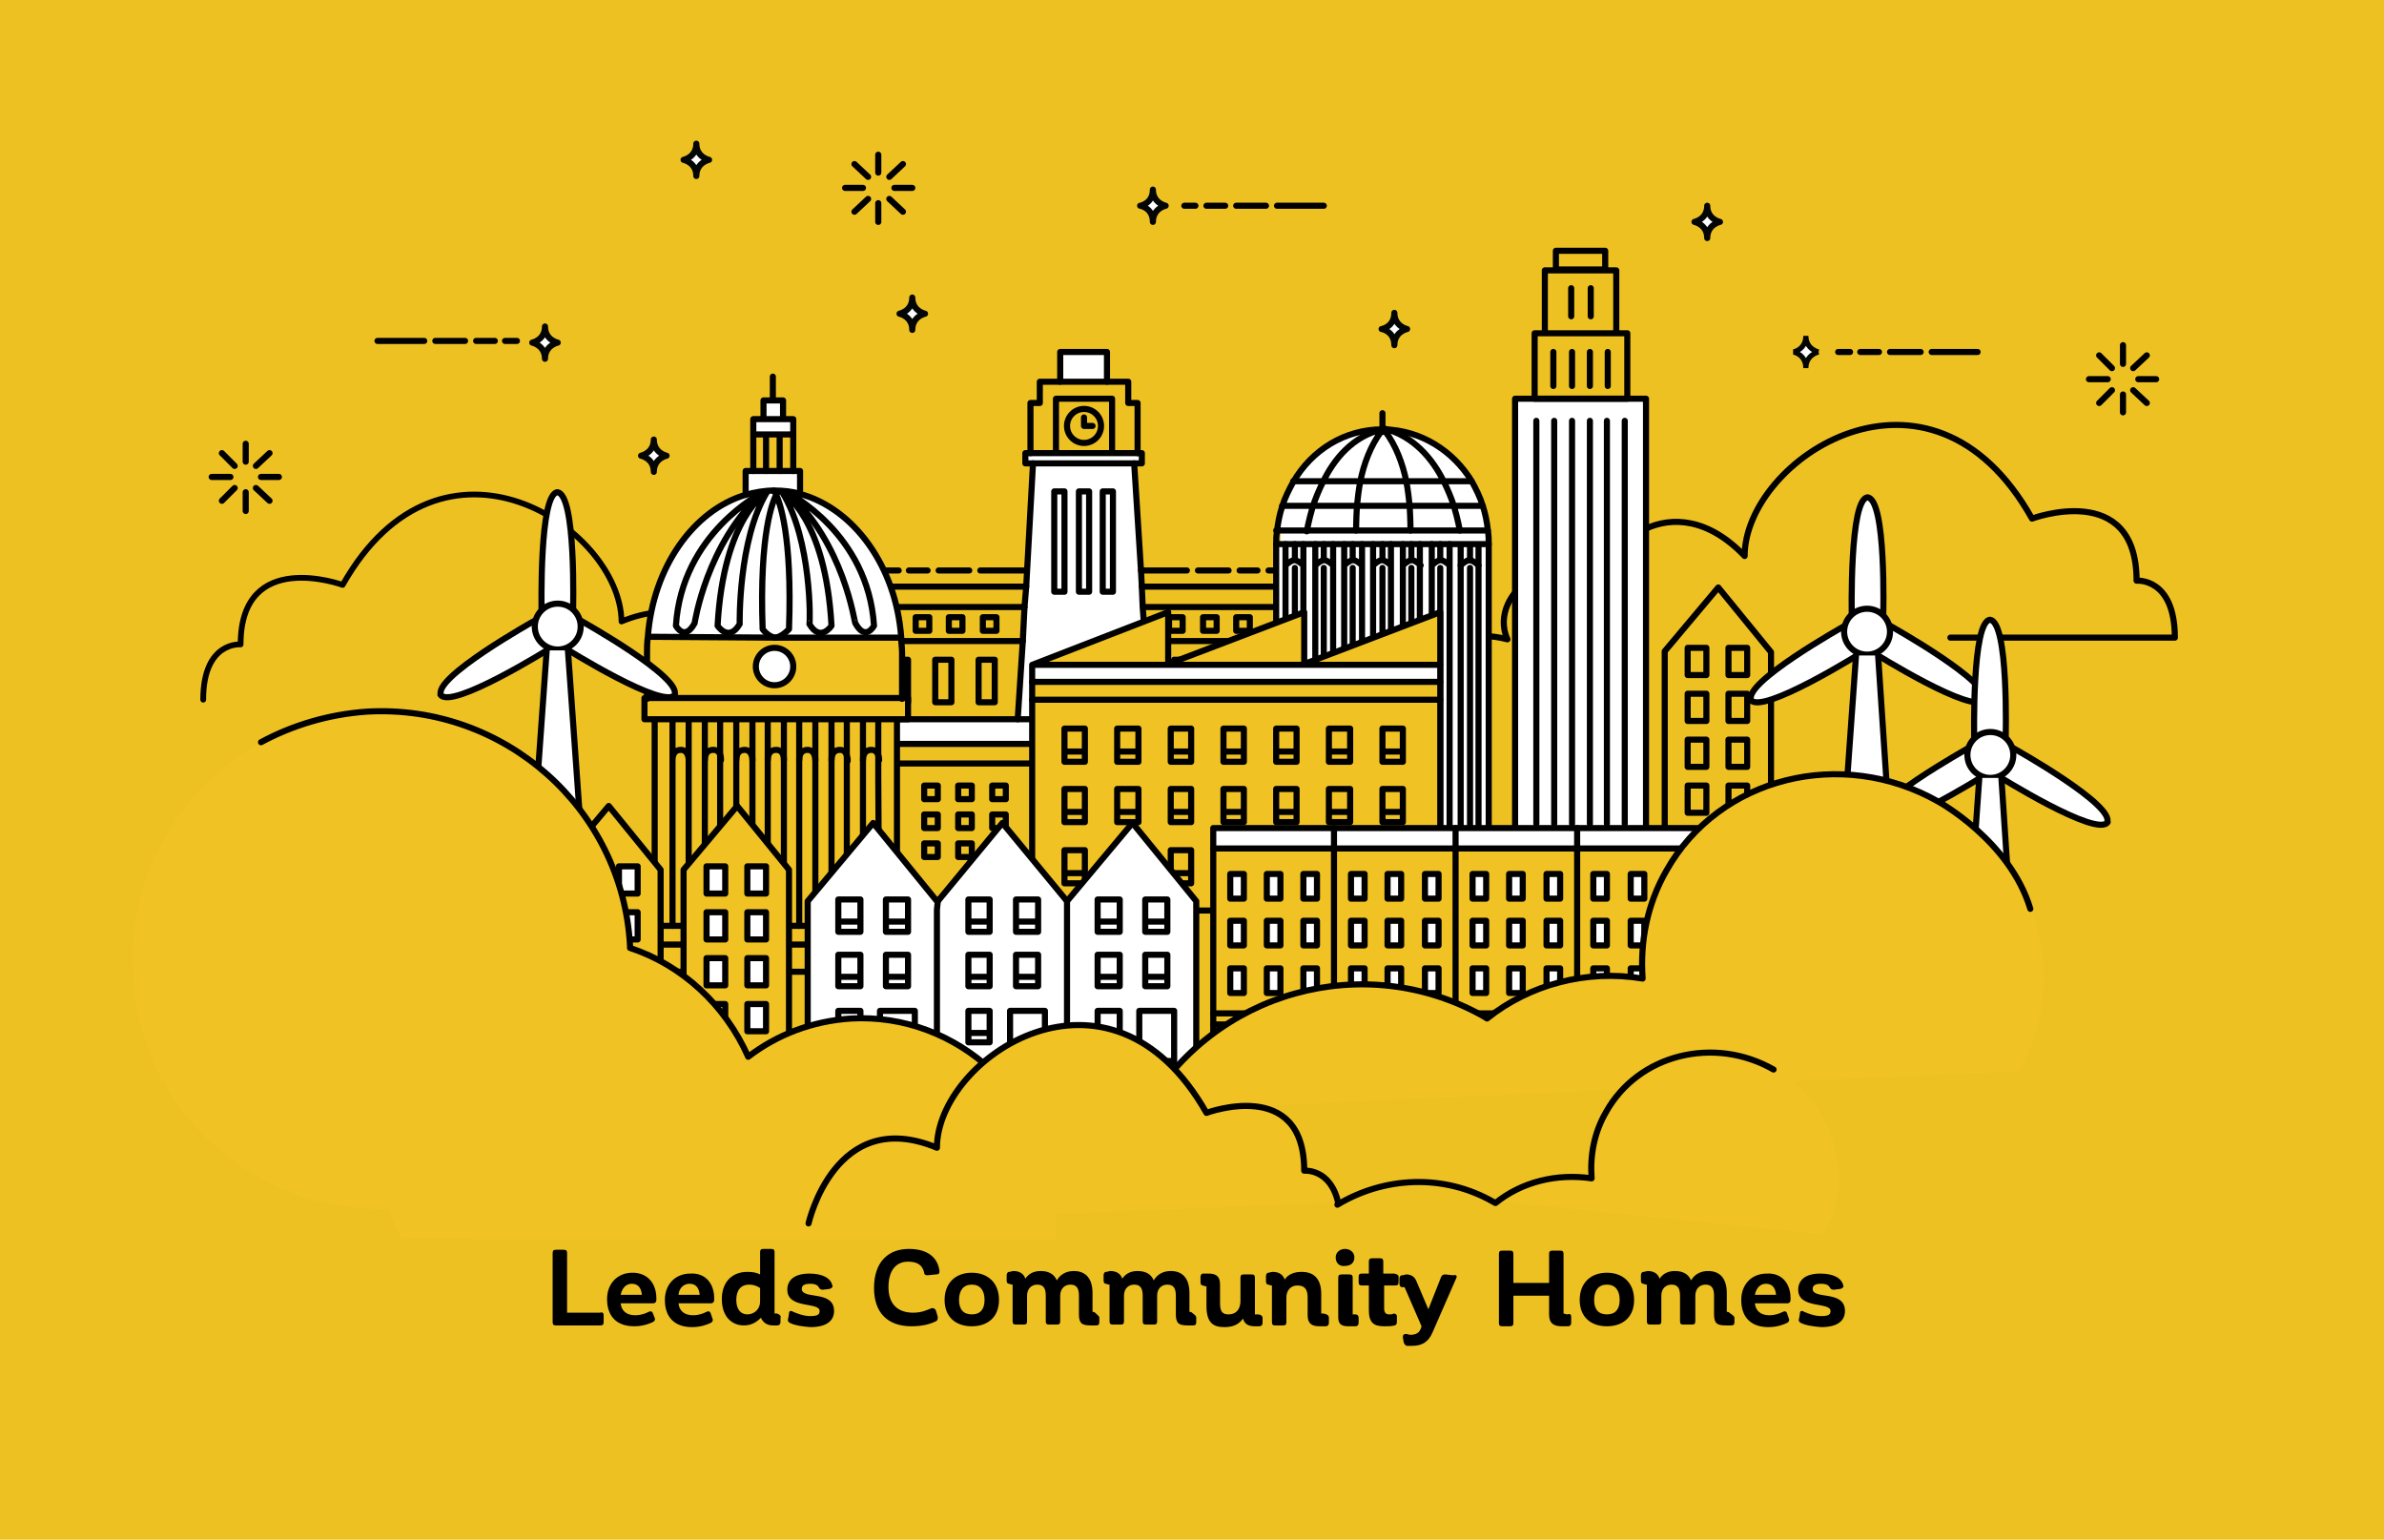 <svg xmlns="http://www.w3.org/2000/svg" width="280.4" height="181.1" viewBox="0 0 280.4 181.1"><path fill="#EEC123" d="M0 0h280.4v181.1H0z"/><path d="M71 154.7v.8c0 .3-.1.4-.4.4H65.4c-.3 0-.4-.1-.4-.4v-8.1c0-.3.1-.4.4-.4h.9c.3 0 .4.1.4.4v7h3.9c.2-.1.4 0 .4.3zM77.2 152.7v.2c0 .2-.1.4-.4.4H73c.1.9.7 1.4 1.7 1.4.7 0 1.2-.2 1.6-.4.2-.1.4-.1.5.2l.2.5c.1.2 0 .4-.2.5-.4.2-1.2.5-2.2.5-2.1 0-3.2-1.2-3.2-3.2 0-1.8 1.2-3.1 3-3.1s2.8 1.3 2.8 3zm-4.2-.4h2.5c-.1-.9-.5-1.3-1.2-1.3-.6 0-1.1.4-1.3 1.3zM84 152.7v.2c0 .2-.1.4-.4.4h-3.8c.1.9.7 1.4 1.7 1.4.7 0 1.2-.2 1.6-.4.2-.1.4-.1.5.2l.2.6c.1.2 0 .4-.2.5-.4.2-1.2.5-2.2.5-2.1 0-3.2-1.2-3.2-3.2 0-1.8 1.2-3.1 3-3.1 1.8-.1 2.8 1.2 2.8 2.9zm-4.2-.4h2.5c-.1-.9-.5-1.3-1.2-1.3-.6 0-1.2.4-1.3 1.3zM91.8 155v.5c0 .2-.1.4-.4.4h-.5c-.5 0-1.1-.2-1.4-.9-.5.5-1.1.9-2 .9-1.4 0-2.6-1-2.6-3.1 0-2 1.2-3.2 3-3.2.7 0 1.1.1 1.5.3v-2.6c0-.3.1-.4.4-.4h.9c.3 0 .4.1.4.4v7.2h.3c.3.1.5.3.4.5zm-2.4-1.9v-1.6c-.3-.2-.7-.4-1.3-.4-.9 0-1.5.6-1.5 1.8 0 1.2.6 1.7 1.3 1.7.8 0 1.5-.6 1.5-1.5zM92.9 155.6c-.2-.1-.3-.3-.2-.5l.1-.6c0-.3.2-.4.5-.2.5.2 1.2.5 2 .5.9 0 1.1-.2 1.1-.6 0-1.1-3.8-.2-3.8-2.5 0-1.1.8-1.9 2.6-1.9 1.5 0 2.5.5 2.7 1.4.1.2-.1.3-.3.4l-.8.1c-.3 0-.4-.1-.5-.3-.2-.3-.5-.4-1-.4-.7 0-1 .2-1 .6 0 1.3 3.8.1 3.8 2.6 0 1.1-.8 1.9-2.8 1.9-1.1-.1-1.8-.2-2.4-.5zM102.8 151.5c0-3.1 1.7-4.6 4.1-4.6 2.2 0 3.4 1 3.6 2.6 0 .3-.1.4-.4.4l-1 .1c-.3 0-.4-.1-.4-.3-.2-.9-.8-1.3-1.9-1.3-1.3 0-2.3.9-2.3 3 0 2 1.1 3 2.9 3 1 0 1.6-.3 2.1-.5.2-.1.5 0 .6.3l.2.7c0 .2 0 .4-.2.5-.6.3-1.5.6-2.9.6-2.8 0-4.4-1.6-4.4-4.5zM111.1 152.9c0-2 1.3-3.2 3.2-3.2 1.9 0 3.2 1.2 3.2 3.2s-1.3 3.1-3.2 3.1c-1.9 0-3.2-1.1-3.2-3.1zm4.7 0c0-1.1-.5-1.8-1.5-1.8s-1.5.7-1.5 1.8.5 1.7 1.5 1.7 1.5-.6 1.5-1.7zM129.3 155v.5c0 .3-.1.4-.4.4h-.6c-1 0-1.4-.2-1.4-1.3v-2.2c0-.9-.3-1.3-1-1.3s-1.2.5-1.2 1.3v3c0 .3-.1.4-.4.4h-.9c-.3 0-.4-.1-.4-.4v-3c0-.9-.3-1.3-1-1.3s-1.2.5-1.2 1.3v3c0 .3-.1.4-.4.4h-.9c-.3 0-.4-.1-.4-.4v-4.3c-.1 0-.2 0-.4-.1-.2 0-.3-.1-.3-.4v-.6c0-.2.1-.4.3-.4.2 0 .3-.1.5-.1.7 0 1.2.3 1.4.9.4-.6 1-.9 1.8-.9 1 0 1.6.4 1.9 1.1.4-.7 1.1-1.1 2-1.1 1.5 0 2.2 1 2.2 2.6v2.2c.1 0 .2 0 .3.1.3.3.5.4.5.6zM140.7 155v.5c0 .3-.1.4-.4.4h-.6c-1 0-1.4-.2-1.4-1.3v-2.2c0-.9-.3-1.3-1-1.3s-1.2.5-1.2 1.3v3c0 .3-.1.4-.4.4h-.9c-.3 0-.4-.1-.4-.4v-3c0-.9-.3-1.3-1-1.3s-1.2.5-1.2 1.3v3c0 .3-.1.4-.4.4h-.9c-.3 0-.4-.1-.4-.4v-4.3c-.1 0-.2 0-.4-.1-.2 0-.3-.1-.3-.4v-.6c0-.2.1-.4.3-.4.2 0 .3-.1.5-.1.7 0 1.2.3 1.4.9.4-.6 1-.9 1.8-.9 1 0 1.6.4 1.9 1.1.4-.7 1.1-1.1 2-1.1 1.5 0 2.2 1 2.2 2.6v2.2c.1 0 .2 0 .3.1.4.3.5.4.5.6zM148.5 155v.6c0 .2-.1.4-.4.4h-.5c-.7 0-1.2-.2-1.4-.9-.5.7-1.2 1-2.2 1-1.3 0-2.1-.5-2.1-2.5v-2.3c-.1 0-.2 0-.4-.1-.2 0-.3-.1-.3-.4v-.6c0-.2.1-.4.3-.4h.6c.8 0 1.4.2 1.4 1.3v2.2c0 1 .3 1.3 1 1.3.9 0 1.4-.6 1.4-1.6v-2.7c0-.3.1-.4.4-.4h.9c.3 0 .4.1.4.4v4.3h.3c.4 0 .6.2.6.4zM156.3 155v.6c0 .2-.1.4-.4.4h-.7c-.9 0-1.4-.3-1.4-1.3v-2.1c0-1-.4-1.4-1.2-1.4-.8 0-1.3.6-1.3 1.4v2.9c0 .3-.1.4-.4.4h-.9c-.3 0-.4-.1-.4-.4v-4.3c-.1 0-.2 0-.4-.1-.2 0-.3-.1-.3-.4v-.6c0-.2.1-.4.3-.4.1 0 .3-.1.5-.1.7 0 1.2.3 1.4.9.4-.6 1.1-.9 2-.9 1.6 0 2.3 1 2.3 2.6v2.3h.3c.4.1.6.2.6.5zM157.1 147.9c0-.6.5-1 1.1-1 .6 0 1.1.4 1.1 1s-.4 1-1.1 1c-.6.1-1.1-.3-1.1-1zm.3 7v-4.6c0-.3.1-.4.4-.4h.9c.3 0 .4.1.4.4v4.3h.3c.3 0 .4.2.4.4v.6c0 .2-.1.4-.4.4h-.8c-.9 0-1.2-.3-1.2-1.1zM164.5 150.2v.6c0 .3-.1.4-.4.4h-1.3v2.7c0 .5.2.7.6.7.2 0 .4 0 .5-.1.2 0 .4.1.4.3v.7c0 .2-.1.4-.3.4-.3.1-.7.1-1.2.1-1.2 0-1.8-.4-1.8-1.9v-2.9h-.8c-.3 0-.4-.1-.4-.4v-.6c0-.3.1-.4.4-.4h.8v-1.4c0-.3.1-.4.4-.4h.9c.3 0 .4.1.4.4v1.4h1.3c.4.1.5.2.5.4zM171.3 150.3l-2.8 6.4c-.5 1.2-1.3 1.6-2.4 1.6h-.6c-.2 0-.3-.2-.4-.4l-.1-.6c0-.3.1-.4.4-.4.1 0 .3.1.5.1.6 0 1-.2 1.2-.7l.1-.3-2-4.6h-.3c-.2 0-.3-.2-.3-.4v-.6c0-.2.1-.4.3-.4.2 0 .4-.1.5-.1.6 0 1 .3 1.2.8l1.4 3.3 1.5-3.8c.1-.2.2-.3.5-.3l.9.1c.4-.1.5.1.4.3zM184.8 154.9v.7c0 .2-.1.4-.4.4h-.7c-.9 0-1.5-.3-1.5-1.4v-2.2H178v3.2c0 .3-.1.4-.4.4h-.9c-.3 0-.4-.1-.4-.4v-8.1c0-.3.1-.4.4-.4h.9c.3 0 .4.1.4.4v3.4h4.2v-3.4c0-.3.1-.4.4-.4h.9c.3 0 .4.1.4.4v7c.1 0 .3.1.4.1.4-.1.5 0 .5.3zM185.8 152.9c0-2 1.3-3.2 3.2-3.2 1.9 0 3.2 1.2 3.2 3.2s-1.3 3.1-3.2 3.1c-1.9 0-3.2-1.1-3.2-3.1zm4.7 0c0-1.1-.5-1.8-1.5-1.8s-1.5.7-1.5 1.8.5 1.7 1.5 1.7 1.5-.6 1.5-1.7zM204 155v.5c0 .3-.1.4-.4.4h-.6c-1 0-1.4-.2-1.4-1.3v-2.2c0-.9-.3-1.3-1-1.3s-1.2.5-1.2 1.3v3c0 .3-.1.4-.4.4h-1c-.3 0-.4-.1-.4-.4v-3c0-.9-.3-1.3-1-1.3s-1.2.5-1.2 1.3v3c0 .3-.1.4-.4.4h-.9c-.3 0-.4-.1-.4-.4v-4.3c-.1 0-.2 0-.4-.1-.2 0-.3-.1-.3-.4v-.6c0-.2.1-.4.3-.4.2 0 .3-.1.5-.1.7 0 1.2.3 1.4.9.4-.6 1-.9 1.8-.9 1 0 1.6.4 1.9 1.1.4-.7 1.1-1.1 2-1.1 1.5 0 2.2 1 2.2 2.6v2.2c.1 0 .2 0 .3.1.4.3.6.4.6.6zM210.6 152.7v.2c0 .2-.1.4-.4.4h-3.8c.1.9.7 1.4 1.7 1.4.7 0 1.2-.2 1.6-.4.2-.1.4-.1.5.2l.2.6c.1.2 0 .4-.2.5-.4.2-1.2.5-2.2.5-2.1 0-3.2-1.2-3.2-3.2 0-1.8 1.2-3.1 3-3.1 1.8-.1 2.8 1.2 2.8 2.9zm-4.2-.4h2.5c-.1-.9-.5-1.3-1.2-1.3-.6 0-1.1.4-1.3 1.3zM211.8 155.6c-.2-.1-.3-.3-.2-.5l.1-.6c0-.3.2-.4.5-.2.5.2 1.2.5 2 .5.9 0 1.1-.2 1.1-.6 0-1.1-3.8-.2-3.8-2.5 0-1.1.8-1.9 2.6-1.9 1.5 0 2.5.5 2.7 1.4.1.2-.1.3-.3.4l-.8.1c-.3 0-.4-.1-.5-.3-.2-.3-.5-.4-1-.4-.7 0-1 .2-1 .6 0 1.3 3.8.1 3.8 2.6 0 1.1-.8 1.9-2.8 1.9-1.1-.1-1.8-.2-2.4-.5z"/><g><g fill="none" stroke="#000" stroke-width=".718" stroke-linecap="round" stroke-linejoin="round" stroke-miterlimit="10"><path d="M108.7 92.4h1.6V94h-1.6zM112.7 92.4h1.6V94h-1.6zM116.7 92.4h1.6V94h-1.6z"/></g><g fill="none" stroke="#000" stroke-width=".718" stroke-linecap="round" stroke-linejoin="round" stroke-miterlimit="10"><path d="M108.7 95.8h1.6v1.6h-1.6zM112.7 95.8h1.6v1.6h-1.6zM116.7 95.8h1.6v1.6h-1.6z"/></g><g fill="none" stroke="#000" stroke-width=".718" stroke-linecap="round" stroke-linejoin="round" stroke-miterlimit="10"><path d="M108.7 99.2h1.6v1.6h-1.6zM112.7 99.2h1.6v1.6h-1.6zM116.7 99.2h1.6v1.6h-1.6z"/></g><path fill="none" stroke="#000" stroke-width=".675" stroke-linecap="round" stroke-linejoin="round" stroke-miterlimit="10" d="M88.7 82.4S85.5 68 73.1 73.1c-.1-11-21.1-25-32.8-4.3 0 0-12-4.4-12 7 0 0-4.4-.4-4.4 6.5"/><g fill="#FFF"><path d="M155.2 84.6v2.9H99.7v-2.9h53.2z"/><path d="M134.7 75.4l.5 9.2h-15.5l.5-9.2.2-4 .1-2.4.8-14.4h11.9l.7 12.6.1 1.9.1 2.4.6 3.9zm-3.8-5.8V57.8h-1.2v11.8h1.2zm-2.8 0V57.8h-1.2v11.8h1.2zm-2.9 0V57.8H124v11.8h1.2zM134.3 53.3v1.2H120.6v-1.2h13.2z"/><path d="M129.7 57.8h1.2v11.8h-1.2zM130.2 41.4v3.5h-5.5v-3.5zM126.9 57.8h1.2v11.8h-1.2zM124 57.8h1.2v11.8H124z"/></g><g fill="none" stroke="#000" stroke-linecap="round" stroke-linejoin="round" stroke-miterlimit="10"><path stroke-width=".718" d="M134.7 75.4h18.2v9.2M102 84.6v-9.2h18.3M134.3 69h15.9v6.4"/><path stroke-width=".718" d="M104.7 75.4V69h16"/><path stroke-width=".718" d="M119.7 84.6l.6-9.2.2-4 .2-2.4.8-14.5M133.4 54.5l.8 12.6.1 1.9.1 2.4.3 4 .5 9.2M121.2 53.3v-5.9h1.1v-2.5h2.4M133.8 53.3v-5.9h-1.1v-2.5h-2.5"/><path stroke-width=".718" d="M133.8 53.3h.5v1.2H120.6v-1.2h10.2zM124.2 53.3v-6.4h6.6v6.4M130.2 44.9v-3.5h-5.5v3.5H127.6z"/><circle stroke-width=".718" cx="127.5" cy="50.1" r="2"/><path stroke-width=".718" d="M127.5 49.1v1h1M155.2 87.5v2.3H99.7V84.6h55.5zM124 57.8h1.2v11.8H124zM126.9 57.8h1.2v11.8h-1.2zM129.7 57.8h1.2v11.8h-1.2zM104.7 71.4h15.8M134.7 71.4h15.5M104.9 77.6h1.9v5h-1.9zM110 77.6h1.9v5H110zM115.1 77.6h1.9v5h-1.9zM138.1 77.6h1.9v5h-1.9zM143.2 77.6h1.9v5h-1.9zM148.2 77.6h1.9v5h-1.9zM107.7 72.6h1.6v1.6h-1.6zM111.6 72.6h1.6v1.6h-1.6zM115.6 72.6h1.6v1.6h-1.6zM137.5 72.6h1.6v1.6h-1.6zM141.5 72.6h1.6v1.6h-1.6zM145.4 72.6h1.6v1.6h-1.6zM120.7 67.1h-5.4M114 67.1h-3.6M109.1 67.1h-2.2M105.7 67.1h-1.4M134.2 67.1h5.4M140.9 67.1h3.6M145.8 67.1h2.1M149.2 67.1h1.4"/><path stroke-width=".722" d="M99.9 87.5h55.2"/></g><path fill="#F0C223" d="M76.1 82.1h30.7v2.5h-31v-2.5zM106.8 108.9v5.4H75.4v-5.4H105.5z"/><path fill="#F0C223" d="M106.1 76.7v5.4h-30v-5.3c0-.6 0-1.2.1-1.9H106c.1.6.1 1.2.1 1.8zm-12.8 1.7c0-1.2-1-2.2-2.2-2.2-1.2 0-2.2 1-2.2 2.2 0 1.2 1 2.2 2.2 2.2 1.2.1 2.2-.9 2.2-2.2zM105.5 84.6v24.3h-2.1l-.1-17.4v-6.9zM103.3 91.5V109h-1.9V89.4c0-.7.3-1.2 1-1.2.6 0 .9.6.9 1.2v2.1z"/><path fill="#FFF" d="M102.8 73.6s-1 1.9-2.2-.3c0 0-1.3-9.4-7.9-15.4.1 0 9.4 4.7 10.1 15.7z"/><path fill="#EEC123" d="M103.3 84.6v4.9c0-.7-.2-1.2-.9-1.2s-1 .6-1 1.2v-4.9h4-2.1z"/><path fill="#F0C223" d="M99.6 89.3v-4.7h1.9v24.3h-1.9zM99.6 89.3V109h-1.9V89.4c0-.7.3-1.2 1-1.2.6 0 .9.5.9 1.1z"/><path fill="#EEC123" d="M99.6 84.6v4.7c0-.6-.3-1.1-.9-1.1-.7 0-1 .6-1 1.2v-4.9h3.7-1.8z"/><path fill="#F0C223" d="M97.8 89.4v19.5h-1.9V84.6h1.9z"/><path fill="#FFF" d="M97.8 73.6s-1.3 2-2.6-.2c0 0 .2-9.9-3.2-15.5.1 0 5.1 2.9 5.8 15.7z"/><path fill="#F0C223" d="M95.9 89.4v19.5H94V89.4c0-.7.3-1.2 1-1.2s.9.5.9 1.2z"/><path fill="#EEC123" d="M95.9 84.6v4.9c0-.7-.2-1.2-.9-1.2s-1 .6-1 1.2v-4.9h3.7-1.8z"/><path fill="#FFF" d="M94.1 55.4v2.7c-1-.3-2-.4-3-.4H91c-1.1 0-2.2.2-3.3.5v-2.8H94.1z"/><path fill="#F0C223" d="M92.2 89.3v-4.7H94v24.3h-1.8zM91.7 51.1h1.6v4.3h-1.6z"/><path fill="#FFF" d="M93.3 49.3v1.8h-4.7v-1.8h3.5zM91.2 58c.5 1 2 4.9 1.6 16 0 0-.8.9-1.6 1-.9 0-1.6-1-1.6-1-.4-11.5 1.1-15.1 1.6-16z"/><circle fill="#FFF" cx="91.1" cy="78.4" r="2.2"/><path fill="#F0C223" d="M92.2 89.3v19.6h-1.9V89.4c0-.7.3-1.2 1-1.2.6 0 .9.5.9 1.1z"/><path fill="#FFF" d="M92.1 47.1v2.2h-2.3v-2.2h1.1z"/><path fill="#F0C223" d="M91.7 51.1v4.3H90.1v-4.3z"/><path fill="#FFF" d="M92.6 57.9c6.7 6.1 7.9 15.4 7.9 15.4 1.2 2.2 2.2.3 2.2.3-.6-11-9.9-15.7-10.1-15.7zm-.6 0c3.4 5.6 3.2 15.5 3.2 15.5 1.2 2.2 2.6.2 2.6.2-.7-12.8-5.7-15.7-5.8-15.7zm-.9-.2c1 0 2.1.1 3 .4 6.3 1.7 11.3 8.5 11.9 16.9H91.1h.1c.9 0 1.6-1 1.6-1 .3-11.1-1.1-14.9-1.6-16-.1-.2-.2-.3-.2-.3h.1z"/><path fill="#EEC123" d="M90.3 84.6H94h-1.9v4.8c0-.6-.3-1.1-.9-1.1-.7 0-1 .6-1 1.2v-4.9h.1z"/><path fill="#F0C223" d="M90.3 89.4v19.5h-1.8V84.6h1.8z"/><path fill="#FFF" d="M87.7 58.2c1.1-.3 2.2-.5 3.3-.5 0 0 .1.1.2.3-.5.8-2 4.5-1.7 16 0 0 .8.9 1.6 1H76.2c.6-8.3 5.4-15 11.5-16.8zm-6 15.1s1.3-9.4 8-15.4c-.1.1-9.5 4.8-10.2 15.7 0 0 1 1.9 2.2-.3zm8.5-15.4c-.1 0-5.1 3-5.8 15.7 0 0 1.3 2 2.6-.2 0 0-.2-9.9 3.2-15.5z"/><path fill="#F0C223" d="M88.6 51.1h1.6v4.3h-1.6z"/><path fill="#FFF" d="M89.7 57.9c-6.7 6.1-8 15.4-8 15.4-1.2 2.2-2.2.3-2.2.3.7-11 10.1-15.7 10.2-15.7z"/><path fill="#FFF" d="M84.5 73.6c.7-12.7 5.7-15.7 5.8-15.7-3.5 5.6-3.3 15.5-3.3 15.5-1.2 2.1-2.5.2-2.5.2z"/><path fill="#F0C223" d="M88.5 89.4v19.5h-1.9V89.4c0-.7.3-1.2 1-1.2.6 0 .9.5.9 1.2z"/><path fill="#EEC123" d="M87.6 88.2c-.7 0-1 .6-1 1.2v-4.9h3.7-1.9v4.9c.1-.7-.2-1.2-.8-1.2z"/><path fill="#F0C223" d="M84.7 89.3v-4.7h1.9v24.3h-1.9zM84.7 89.3v19.6h-1.9V89.4c0-.7.3-1.2 1-1.2s.9.5.9 1.1z"/><path fill="#EEC123" d="M84.7 84.6v4.8c0-.6-.3-1.1-.9-1.1-.7 0-1 .6-1 1.2v-4.9h3.7-1.8z"/><path fill="#F0C223" d="M82.9 89.4v19.5H81V84.6h1.9zM81 89.4v19.5h-1.9V89.4c0-.7.3-1.2 1-1.2s.9.5.9 1.2z"/><path fill="#EEC123" d="M81 84.6v4.9c0-.7-.2-1.2-.9-1.2s-1 .6-1 1.2v-4.9h3.7H81z"/><path fill="#F0C223" d="M79.1 89.4v19.5H77V84.6h2.1z"/><g fill="none" stroke="#000" stroke-linecap="round" stroke-linejoin="round" stroke-miterlimit="10"><path stroke-width=".722" d="M76.1 82.2h0v-5.4c0-.6 0-1.2.1-1.9.6-8.2 5.4-14.9 11.5-16.7 1.1-.3 2.2-.5 3.3-.5h.1c1 0 2.1.1 3 .4 6.3 1.7 11.3 8.5 11.9 16.9 0 .6.1 1.2.1 1.8v5.4"/><path stroke-width=".718" d="M89.7 57.9c-.1.1-9.5 4.8-10.2 15.7 0 0 1 1.9 2.2-.3 0 0 1.4-9.4 8-15.4zM89.7 57.9h0"/><path stroke-width=".718" d="M90.2 57.9c-.1 0-5.1 3-5.8 15.7 0 0 1.3 2 2.6-.2 0 0-.2-9.9 3.2-15.5zM90.2 57.9h0"/><path stroke-width=".722" d="M91 57.7s.1.1.2.3c.5 1 2 4.9 1.6 16 0 0-.8.9-1.6 1 0 0 0 0 0 0h.1s0 0 0 0c-.9 0-1.6-1-1.6-1-.4-11.4 1.2-15.1 1.7-16 .1-.1.1-.2.1-.2"/><path stroke-width=".718" d="M92.6 57.9c.1.1 9.5 4.8 10.2 15.7 0 0-1 1.9-2.2-.3-.1 0-1.3-9.4-8-15.4zM92.6 57.9h0"/><path stroke-width=".718" d="M92 57.9c.1 0 5.1 3 5.8 15.7 0 0-1.3 2-2.6-.2.1 0 .3-9.9-3.2-15.5zM92 57.9h0M90.1 55.4v-4.3M91.7 55.4v-4.3M89.8 49.3h-1.2v6.1M93.3 55.4v-6.1h-1.2M88.6 51.1h4.7M92.1 49.3v-2.2h-2.3v2.2zM90.9 47.1v-2.8"/><path stroke-width=".718" d="M94.1 58.2V55.4H87.7v2.8h0"/><circle stroke-width=".718" cx="91.1" cy="78.4" r="2.2"/><path stroke-width=".718" d="M106.1 82.1h.7v2.5h-31v-2.5h.3zM77 108.9V84.6h2.1v24.3M103.4 108.9l-.1-17.4v-6.9h2.2v24.3M81 108.9V84.6h1.9v24.3M84.7 108.9V84.6h1.9v24.3M88.5 108.9V84.6h1.8v24.3M92.2 108.9V84.6H94v24.3M95.9 108.9V84.6h1.9v24.3M99.6 108.9V84.6h1.9v24.3M79.1 89.4c0-.7.3-1.2 1-1.2.6 0 .9.6.9 1.2"/><path stroke-width=".718" d="M82.9 89.4c0-.7.3-1.2 1-1.2.6 0 .9.5.9 1.1v.1M86.6 89.4c0-.7.3-1.2 1-1.2.6 0 .9.6.9 1.2M90.3 89.4c0-.7.3-1.2 1-1.2.6 0 .9.5.9 1.1v.1M94 89.4c0-.7.3-1.2 1-1.2.6 0 .9.6.9 1.2M97.8 89.4c0-.7.3-1.2 1-1.2.6 0 .8.5.9 1.1v.2M101.5 89.4c0-.7.3-1.2 1-1.2.6 0 .9.6.9 1.2"/><path stroke-width=".722" d="M76.5 74.9l14.6.1h14.7M75.8 111.1h30.6M105.5 108.9h1.3v5.4H75.4v-5.4H103.4z"/></g><path fill="none" stroke="#000" stroke-width=".718" stroke-linecap="round" stroke-linejoin="round" stroke-miterlimit="10" d="M170.2 81.2h0s-1.4-8.2 7.1-6c-2.5-5.6 6.5-11.8 11.1-5.4-.4-5.4 8.3-13.3 16.8-4.4C205.2 54 227 39.6 239 61c0 0 12.3-4.6 12.3 7.3 0 0 4.5-.4 4.5 6.7h-26.4"/><g><path fill="none" stroke="#000" stroke-width=".718" stroke-linecap="round" stroke-linejoin="round" stroke-miterlimit="10" d="M195.7 99h12.8M195.8 100.2V76.6l6.3-7.5 6.2 7.6v23.5z"/><path fill="none" stroke="#000" stroke-width=".718" stroke-linecap="round" stroke-linejoin="round" stroke-miterlimit="10" d="M198.5 81.6h2.2v3.2h-2.2zM203.3 81.6h2.2v3.2h-2.2zM198.5 76.2h2.2v3.2h-2.2zM203.3 76.2h2.2v3.2h-2.2z"/><g><path fill="none" stroke="#000" stroke-width=".718" stroke-linecap="round" stroke-linejoin="round" stroke-miterlimit="10" d="M198.5 92.4h2.2v3.2h-2.2zM203.3 92.4h2.2v3.2h-2.2zM198.5 87h2.2v3.2h-2.2zM203.3 87h2.2v3.2h-2.2z"/></g></g><g><g fill="#FFF"><path d="M175.1 64v42.8h-1.2V64zM175 62.4c.1.5.1 1 .1 1.6H150.6c0-.5 0-1 .1-1.6H175zM174.4 59.5c.3.9.5 1.9.6 2.9h-3.3s-.2-1.2-.7-2.9h3.4zM174.4 59.5H171c-.3-.9-.7-1.9-1.2-2.9h3.2c.6.9 1.1 1.9 1.4 2.9zM173.9 106.8h-2.1V66.5c.2-.2.7-.6 1-.6h.1c.3 0 .8.4 1 .6V106.8z"/><path d="M173.9 64v2.5c-.2-.2-.7-.6-1-.6V64h1zM173.1 56.6h-3.3c-1.3-2.6-3.5-5.3-7-6.2 4.3.2 8.1 2.6 10.3 6.2zM172.9 65.9c-.4.1-.8.4-1 .6V64h1v1.9zM171.8 66.5V106.8h-1.3V64h1.3zM171.7 62.4h-5.9s0-1.2-.1-2.9h5.2c.6 1.7.8 2.9.8 2.9zM171 59.5h-5.2c-.1-.9-.2-1.9-.4-2.9h4.5c.4 1.1.8 2.1 1.1 2.9zM170.5 106.8h-2.1V66.5c.2-.2.7-.6 1-.6h.1c.3 0 .8.4 1 .6V106.8z"/><path d="M170.5 64v2.5c-.2-.2-.7-.6-1-.6V64h1zM169.4 65.9c-.4.1-.8.4-1 .6V64h1v1.9zM168.4 66.5V106.8H167V64h1.4z"/><path d="M167 106.8h-2V66.5c.2-.2.7-.6 1-.6h.1c.3 0 .8.4 1 .6V106.8z"/><path d="M167 64v2.5c-.2-.2-.7-.6-1-.6V64h1zM166 65.9c-.4.1-.8.4-1 .6V64h1v1.9zM165.8 59.5c.2 1.7.1 2.9.1 2.9h-6.4s0-1.2.1-2.9h6.2zM165.8 59.5h-6.2c.1-.9.2-1.9.4-2.9h5.3c.3 1.1.4 2.1.5 2.9zM162.6 50.7h.2c1.4 1.7 2.1 3.9 2.5 5.9H160c.5-2 1.2-4.2 2.6-5.9zM165 66.5V106.8h-1.4V64h1.4zM163.6 106.8h-2.1V66.5c.2-.2.7-.6 1-.6h.1c.3 0 .8.4 1 .6V106.8z"/><path d="M163.6 64v2.5c-.2-.2-.7-.6-1-.6V64h1zM162.6 50.5h.2c3.5.8 5.7 3.5 7 6.2h-4.5c-.4-2-1.2-4.2-2.5-5.9h-.2v-.3zM162.6 50.5c-3.5.8-5.7 3.5-7 6.2h-3.5c2.2-3.8 6.1-6.2 10.5-6.2z"/><path d="M155.6 56.6c1.3-2.6 3.5-5.3 7-6.2v.2c-1.4 1.7-2.1 3.9-2.5 5.9h-4.5zM162.6 65.9c-.4.1-.8.4-1 .6V64h1v1.9zM161.5 66.5V106.8h-1.3V64h1.3zM160.2 106.8h-2.1V66.5c.2-.2.7-.6 1-.6h.1c.3 0 .8.4 1 .6V106.8z"/><path d="M160.2 64v2.5c-.2-.2-.7-.6-1-.6V64h1zM155.6 56.6h4.5c-.2 1-.4 2-.4 2.9h-5.2c.2-.8.5-1.8 1.1-2.9zM154.4 59.5h5.2c-.2 1.7-.1 2.9-.1 2.9h-5.9s.2-1.2.8-2.9zM159.1 65.9c-.4.1-.8.4-1 .6V64h1v1.9zM158.1 66.5V106.8h-1.3V64h1.3z"/><path d="M156.8 106.8h-2.1V66.5c.2-.2.7-.6 1-.6h.1c.3 0 .8.4 1 .6V106.8z"/><path d="M156.8 64v2.5c-.2-.2-.7-.6-1-.6V64h1zM155.7 65.9c-.4.1-.8.4-1 .6V64h1v1.9zM152.1 56.6h3.5c-.5 1-.9 2-1.2 2.9h-3.6c.3-1 .7-2 1.3-2.9zM154.7 66.5V106.8h-1.4V64h1.4zM150.8 59.5h3.6c-.5 1.7-.7 2.9-.7 2.9h-3.5c0-1 .3-1.9.6-2.9z"/><path d="M153.3 106.8h-2.1V66.5c.2-.2.7-.6 1-.6h.1c.3 0 .8.4 1 .6V106.8z"/><path d="M153.3 64v2.5c-.2-.2-.7-.6-1-.6V64h1zM152.3 65.9c-.4.1-.8.4-1 .6V64h1v1.9zM151.2 66.5V106.8h-1.1V64h1.1z"/></g><g fill="none" stroke="#000" stroke-width=".718" stroke-linecap="round" stroke-linejoin="round" stroke-miterlimit="10"><path d="M175.1 64c0-.5 0-1-.1-1.6-.1-1-.3-2-.6-2.9-.3-1-.8-2-1.3-2.9-2.2-3.6-6-6-10.3-6.1h-.2c-4.4 0-8.3 2.4-10.5 6.2-.5.9-1 1.9-1.3 2.9-.3.9-.5 1.9-.6 2.9-.1.5-.1 1-.1 1.6"/><path d="M162.6 50.5c-3.5.8-5.7 3.5-7 6.2-.5 1-.9 2-1.2 2.9-.5 1.7-.7 2.9-.7 2.9M171.7 62.4s-.2-1.2-.7-2.9c-.3-.9-.7-1.9-1.2-2.9-1.3-2.6-3.5-5.3-7-6.2 0 0 0 0 0 0M159.5 62.4s0-1.2.1-2.9c.1-.9.2-1.9.4-2.9.4-2 1.2-4.2 2.5-5.9M165.9 62.4s0-1.2-.1-2.9c-.1-.9-.2-1.9-.4-2.9-.4-2-1.2-4.2-2.5-5.9M175.1 64v42.8H150.1V64h23.8zM152.1 56.6H173M174.4 59.5h-23.6M171.8 64v42.6M173.9 64v42.6M172.9 64v1.9M172.9 66.8v39.8"/><path d="M171.8 66.5s0 0 0 0c.2-.2.7-.6 1-.6h.1c.3 0 .8.4 1 .6M168.4 64v42.6M170.5 64v42.6M169.4 64v1.9M169.4 66.8v39.8M168.4 66.5s0 0 0 0c.2-.2.7-.6 1-.6h.1c.3 0 .8.4 1 .6M165 64v42.6M167 64v42.6M166 64v1.9M166 66.8v39.8M165 66.5s0 0 0 0c.2-.2.7-.6 1-.6h.1c.3 0 .8.4 1 .6M158.1 64v42.6M160.2 64v42.6M159.1 64v1.9M159.1 66.8v39.8M158.1 66.5s0 0 0 0c.2-.2.7-.6 1-.6h.1c.3 0 .8.4 1 .6M154.7 64v42.6M156.8 64v42.6M155.7 64v1.9M155.7 66.8v39.8M154.7 66.5s0 0 0 0c.2-.2.7-.6 1-.6h.1c.3 0 .8.4 1 .6M151.2 64v42.6M153.3 64v42.6M152.3 64v1.9M152.3 66.8v39.8M151.2 66.5s0 0 0 0c.2-.2.7-.6 1-.6h.1c.3 0 .8.4 1 .6M161.5 64v42.6M163.6 64v42.6M162.6 64v1.9M162.6 66.8v39.8M161.5 66.5s0 0 0 0c.2-.2.7-.6 1-.6h.1c.3 0 .8.4 1 .6M150.1 62.4H175M162.6 48.6v2.2"/></g></g><g><path fill="#F0C223" d="M169.4 72V78.2h-16v-.1zM169.4 82.3v24.8h-48V82.3h48zm-4.4 21.6V100h-2.4V103.9h2.4zm0-7.2V92.8h-2.4V96.7h2.4zm0-7.1V85.7h-2.4V89.6h2.4zm-6.2 14.3V100h-2.4V103.9h2.4zm0-7.2V92.8h-2.4V96.7h2.4zm0-7.1V85.7h-2.4V89.6h2.4zm-6.3 14.3V100h-2.4V103.9h2.4zm0-7.2V92.8h-2.4V96.7h2.4zm0-7.1V85.7h-2.4V89.6h2.4zm-6.2 14.3V100h-2.4V103.9h2.4zm0-7.2V92.8h-2.4V96.7h2.4zm0-7.1V85.7h-2.4V89.6h2.4zm-6.2 14.3V100h-2.4V103.9h2.4zm0-7.2V92.8h-2.4V96.7h2.4zm0-7.1V85.7h-2.4V89.6h2.4zm-6.2 14.3V100h-2.4V103.9h2.4zm0-7.2V92.8h-2.4V96.7h2.4zm0-7.1V85.7h-2.4V89.6h2.4zm-6.3 14.3V100h-2.4V103.9h2.4zm0-7.2V92.8h-2.4V96.7h2.4zm0-7.1V85.7h-2.4V89.6h2.4zM121.4 80.2h48v2.1h-48z"/><path fill="#FFF" d="M169.4 78.2v2h-48v-2h32z"/><path fill="#F0C223" d="M162.6 95.5h2.4v1.2h-2.4zM162.6 92.8h2.4v2.7h-2.4zM162.6 88.4h2.4v1.2h-2.4zM162.6 85.7h2.4v2.7h-2.4zM156.3 95.5h2.4v1.2h-2.4zM156.3 92.8h2.4v2.7h-2.4zM156.3 88.4h2.4v1.2h-2.4zM156.3 85.7h2.4v2.7h-2.4zM153.4 78.2h-16v-.1l16-6.1v6.1zM150.1 95.5h2.4v1.2h-2.4zM150.1 92.8h2.4v2.7h-2.4zM150.1 88.4h2.4v1.2h-2.4zM150.1 85.7h2.4v2.7h-2.4zM143.9 95.5h2.4v1.2h-2.4zM143.9 92.8h2.4v2.7h-2.4zM143.9 88.4h2.4v1.2h-2.4zM143.9 85.7h2.4v2.7h-2.4zM137.7 102.7h2.4v1.2h-2.4zM137.7 100h2.4v2.7h-2.4zM137.7 95.5h2.4v1.2h-2.4zM137.7 92.8h2.4v2.7h-2.4zM137.7 88.4h2.4v1.2h-2.4zM137.7 85.7h2.4v2.7h-2.4zM137.4 78.1v.1h-16l16-6.2zM131.4 95.5h2.4v1.2h-2.4zM131.4 92.8h2.4v2.7h-2.4zM131.4 88.4h2.4v1.2h-2.4zM131.4 85.7h2.4v2.7h-2.4zM125.2 102.7h2.4v1.2h-2.4zM125.2 100h2.4v2.7h-2.4zM125.2 95.5h2.4v1.2h-2.4zM125.2 92.8h2.4v2.7h-2.4zM125.2 88.4h2.4v1.2h-2.4zM125.2 85.7h2.4v2.7h-2.4z"/><g fill="none" stroke="#000" stroke-width=".718" stroke-linecap="round" stroke-linejoin="round" stroke-miterlimit="10"><path d="M127.6 88.4v1.2h-2.4V85.7h2.4zM125.2 88.4h2.4M133.9 88.4v1.2h-2.5V85.7h2.5zM131.4 88.4h2.5M140.1 88.4v1.2h-2.4V85.7h2.4zM137.7 88.4h2.4M146.3 88.4v1.2h-2.4V85.7h2.4zM143.9 88.4h2.4M152.5 88.4v1.2h-2.4V85.7h2.4zM150.1 88.4h2.4M158.8 88.4v1.2h-2.5V85.7h2.5zM156.3 88.4h2.5M165 88.4v1.2h-2.4V85.7h2.4zM162.6 88.4h2.4M127.6 95.5v1.2h-2.4V92.8h2.4zM125.2 95.5h2.4M133.9 95.5v1.2h-2.5V92.8h2.5zM131.4 95.5h2.5M140.1 95.5v1.2h-2.4V92.8h2.4zM137.7 95.5h2.4M146.3 95.5v1.2h-2.4V92.8h2.4zM143.9 95.5h2.4M152.5 95.5v1.2h-2.4V92.8h2.4zM150.1 95.5h2.4M158.8 95.5v1.2h-2.5V92.8h2.5zM156.3 95.5h2.5M165 95.5v1.2h-2.4V92.8h2.4zM162.6 95.5h2.4M127.6 102.7v1.2h-2.4V100h2.4zM125.2 102.7h2.4M133.9 102.7v1.2h-2.5V100h2.5zM131.4 102.7h2.5M140.1 102.7v1.2h-2.4V100h2.4zM137.7 102.7h2.4M146.3 102.7v1.2h-2.4V100h2.4zM143.9 102.7h2.4M152.5 102.7v1.2h-2.4V100h2.4zM150.1 102.7h2.4M158.8 102.7v1.2h-2.5V100h2.5zM156.3 102.7h2.5M165 102.7v1.2h-2.4V100h2.4zM162.6 102.7h2.4"/><path d="M137.4 78.1h0V72l-16 6.2v28.9h48V78.2h-48"/><path d="M153.4 78.1h0V72l-16 6.1h-.1"/><path d="M169.4 78.1V72l-16 6.1h-.1M121.4 80.2h48M121.4 82.3h48"/></g></g><path fill="#FFF" d="M179.7 46.7h-1.4c-.2 0-.1.2-.1.4v52c0 .2-.1.3.1.3h15.4c.2 0-.3-.1-.3-.3v-52c0-.2.5-.4.3-.4h-2.5"/><g fill="none" stroke="#000" stroke-width=".718" stroke-linecap="round" stroke-linejoin="round" stroke-miterlimit="10"><path d="M178.2 46.9h15.4v52h-15.4z"/><path d="M180.5 39.2h10.9v7.7h-10.9zM181.7 31.8h8.4v7.4h-8.4zM183 29.5h5.8v2.2H183zM184.8 33.9v3.3M187.1 33.9v3.3M182.7 41.4v4M184.9 41.4v4M187 41.4v4M189.1 41.4v4"/><g><path d="M180.7 49.5v47.4M182.8 49.5v47.4M184.9 49.5v47.4M187 49.5v47.4M189 49.5v47.4M191.1 49.5v47.4"/></g></g><g><path fill="#F0C223" d="M199.7 99.8v19.4h-14.2V99.8h14.2zm-2 16.9v-2.9h-1.6v2.9h1.6zm0-5.5v-2.9h-1.6v2.9h1.6zm0-5.6v-2.9h-1.6v2.9h1.6zm-4.3 11.1v-2.9h-1.6v2.9h1.6zm0-5.5v-2.9h-1.6v2.9h1.6zm0-5.6v-2.9h-1.6v2.9h1.6zm-4.4 11.1v-2.9h-1.6v2.9h1.6zm0-5.5v-2.9h-1.6v2.9h1.6zm0-5.6v-2.9h-1.6v2.9h1.6z"/><path fill="#FFF" d="M185.5 97.4h14.2v2.4h-14.2zM191.8 113.9h1.6v2.9h-1.6zM191.8 108.3h1.6v2.9h-1.6zM191.8 102.8h1.6v2.9h-1.6zM187.4 113.9h1.6v2.9h-1.6zM187.4 108.3h1.6v2.9h-1.6zM187.4 102.8h1.6v2.9h-1.6z"/><path fill="#F0C223" d="M185.5 99.8v19.4h-14.2V99.8h14.2zm-2 16.9v-2.9h-1.6v2.9h1.6zm0-5.5v-2.9h-1.6v2.9h1.6zm0-5.6v-2.9h-1.6v2.9h1.6zm-4.4 11.1v-2.9h-1.6v2.9h1.6zm0-5.5v-2.9h-1.6v2.9h1.6zm0-5.6v-2.9h-1.6v2.9h1.6zm-4.3 11.1v-2.9h-1.6v2.9h1.6zm0-5.5v-2.9h-1.6v2.9h1.6zm0-5.6v-2.9h-1.6v2.9h1.6z"/><path fill="#FFF" d="M171.2 97.4h14.2v2.4h-14.2zM181.9 113.9h1.6v2.9h-1.6zM181.9 108.3h1.6v2.9h-1.6zM181.9 102.8h1.6v2.9h-1.6zM177.5 113.9h1.6v2.9h-1.6zM177.5 108.3h1.6v2.9h-1.6zM177.5 102.8h1.6v2.9h-1.6zM173.2 113.9h1.6v2.9h-1.6zM173.2 108.3h1.6v2.9h-1.6zM173.2 102.8h1.6v2.9h-1.6z"/><path fill="#F0C223" d="M171.2 99.8v19.4H156.9V99.8h14.3zm-2.1 16.9v-2.9h-1.6v2.9h1.6zm0-5.5v-2.9h-1.6v2.9h1.6zm0-5.6v-2.9h-1.6v2.9h1.6zm-4.3 11.1v-2.9h-1.6v2.9h1.6zm0-5.5v-2.9h-1.6v2.9h1.6zm0-5.6v-2.9h-1.6v2.9h1.6zm-4.3 11.1v-2.9h-1.6v2.9h1.6zm0-5.5v-2.9h-1.6v2.9h1.6zm0-5.6v-2.9h-1.6v2.9h1.6z"/><path fill="#FFF" d="M171.2 97.4v2.4H156.9v-2.4zM167.6 113.9h1.6v2.9h-1.6zM167.6 108.3h1.6v2.9h-1.6zM167.6 102.8h1.6v2.9h-1.6zM163.2 113.9h1.6v2.9h-1.6zM163.2 108.3h1.6v2.9h-1.6zM163.2 102.8h1.6v2.9h-1.6zM158.9 113.9h1.6v2.9h-1.6zM158.9 108.3h1.6v2.9h-1.6zM158.9 102.8h1.6v2.9h-1.6z"/><path fill="#F0C223" d="M156.9 99.8v19.4h-14.2V99.8h14.2zm-2 16.9v-2.9h-1.6v2.9h1.6zm0-5.5v-2.9h-1.6v2.9h1.6zm0-5.6v-2.9h-1.6v2.9h1.6zm-4.3 11.1v-2.9H149v2.9h1.6zm0-5.5v-2.9H149v2.9h1.6zm0-5.6v-2.9H149v2.9h1.6zm-4.3 11.1v-2.9h-1.6v2.9h1.6zm0-5.5v-2.9h-1.6v2.9h1.6zm0-5.6v-2.9h-1.6v2.9h1.6z"/><path fill="#FFF" d="M142.7 97.4h14.2v2.4h-14.2zM153.3 113.9h1.6v2.9h-1.6zM153.3 108.3h1.6v2.9h-1.6zM153.3 102.8h1.6v2.9h-1.6zM149 113.9h1.6v2.9H149zM149 108.3h1.6v2.9H149zM149 102.8h1.6v2.9H149zM144.7 113.9h1.6v2.9h-1.6zM144.7 108.3h1.6v2.9h-1.6zM144.7 102.8h1.6v2.9h-1.6z"/><g fill="none" stroke="#000" stroke-width=".718" stroke-linecap="round" stroke-linejoin="round" stroke-miterlimit="10"><path d="M142.7 120.5h57M156.9 121.9V97.4M144.7 108.3h1.6v2.9h-1.6zM149 108.3h1.6v2.9H149zM153.3 108.3h1.6v2.9h-1.6zM144.7 102.8h1.6v2.9h-1.6zM149 102.8h1.6v2.9H149zM153.3 102.8h1.6v2.9h-1.6zM144.7 113.9h1.6v2.9h-1.6zM149 113.9h1.6v2.9H149zM153.3 113.9h1.6v2.9h-1.6zM142.7 99.8h14.2M142.7 119.2h14.2M158.9 108.3h1.6v2.9h-1.6zM163.2 108.3h1.6v2.9h-1.6zM167.6 108.3h1.6v2.9h-1.6zM158.9 102.8h1.6v2.9h-1.6zM163.2 102.8h1.6v2.9h-1.6zM167.6 102.8h1.6v2.9h-1.6zM158.9 113.9h1.6v2.9h-1.6zM163.2 113.9h1.6v2.9h-1.6zM167.6 113.9h1.6v2.9h-1.6zM156.9 99.8h14.2M156.9 119.2h14.2M185.5 97.4V121.9M171.2 121.9V97.4M173.2 108.3h1.6v2.9h-1.6zM177.5 108.3h1.6v2.9h-1.6zM181.9 108.3h1.6v2.9h-1.6zM173.2 102.8h1.6v2.9h-1.6zM177.5 102.8h1.6v2.9h-1.6zM181.9 102.8h1.6v2.9h-1.6zM173.2 113.9h1.6v2.9h-1.6zM177.5 113.9h1.6v2.9h-1.6zM181.9 113.9h1.6v2.9h-1.6zM171.2 99.8h14.3M171.2 119.2h14.3"/><path d="M185.5 97.4h14.2V121.9h-57V97.4h28.5z"/><path d="M187.4 108.3h1.6v2.9h-1.6zM191.8 108.3h1.6v2.9h-1.6zM196.1 108.3h1.6v2.9h-1.6zM187.4 102.8h1.6v2.9h-1.6zM191.8 102.8h1.6v2.9h-1.6zM196.1 102.8h1.6v2.9h-1.6zM187.4 113.9h1.6v2.9h-1.6zM191.8 113.9h1.6v2.9h-1.6zM196.1 113.9h1.6v2.9h-1.6zM185.5 99.8h14.2M185.5 119.2h14.2"/></g></g><g><g fill="#FFF"><path d="M212.4 39.6c0 1.6 1.5 1.9 1.5 1.9s-1.5.3-1.5 1.9c0-1.5-1.4-1.8-1.5-1.9 0-.1 1.4-.4 1.5-1.9zM200.8 24.2c0 1.6 1.5 1.9 1.5 1.9s-1.5.3-1.5 1.9c0-1.6-1.5-1.9-1.5-1.9s1.4-.3 1.5-1.9zM164 36.9c0 1.6 1.5 1.9 1.5 1.9s-1.5.2-1.5 1.8c0-1.5-1.4-1.8-1.5-1.9 0 0 1.4-.3 1.5-1.8zM135.6 22.4c0 1.6 1.5 1.9 1.5 1.9s-1.5.3-1.5 1.9c0-1.5-1.4-1.8-1.5-1.9.1-.1 1.5-.4 1.5-1.9zM107.3 35c0 1.6 1.5 1.9 1.5 1.9s-1.5.3-1.5 1.9c0-1.6-1.5-1.9-1.5-1.9s1.4-.3 1.5-1.9zM81.9 16.9c0 1.6 1.5 1.9 1.5 1.9s-1.4.2-1.5 1.8c0-1.6-1.5-1.9-1.5-1.9s1.5-.2 1.5-1.8zM76.9 51.7c0 1.6 1.5 1.9 1.5 1.9s-1.5.3-1.5 1.9c0-1.6-1.5-1.9-1.5-1.9s1.4-.3 1.5-1.9zM64.1 38.4c0 1.6 1.5 1.9 1.5 1.9s-1.5.3-1.5 1.9c0-1.6-1.5-1.9-1.5-1.9s1.5-.3 1.5-1.9z"/></g><g fill="none" stroke="#040505" stroke-miterlimit="10"><path stroke-width=".605" d="M210.9 41.4s0 0 0 0c.1 0 1.5-.3 1.5-1.9M213.9 41.4s-1.5-.3-1.5-1.9c0 0 0 0 0 0M213.9 41.4s-1.5.3-1.5 1.9M210.9 41.4s0 0 0 0c.1 0 1.5.3 1.5 1.9"/><path stroke-width=".718" stroke-linecap="round" stroke-linejoin="round" d="M199.3 26.1s1.5-.3 1.5-1.9M202.3 26.1s-1.5-.3-1.5-1.9M202.3 26.1s-1.5.3-1.5 1.9M199.3 26.1s1.5.3 1.5 1.9M162.5 38.7s0 0 0 0c.1 0 1.5-.3 1.5-1.9M165.5 38.7s-1.5-.3-1.5-1.9M165.5 38.7s-1.5.3-1.5 1.9M162.5 38.7s0 0 0 0c.1 0 1.5.3 1.5 1.9M105.8 36.9s1.5-.3 1.5-1.9M108.8 36.9s-1.5-.3-1.5-1.9M108.8 36.9s-1.5.3-1.5 1.9M105.8 36.9s1.5.3 1.5 1.9M80.4 18.8s1.5-.3 1.5-1.9M83.4 18.8s-1.5-.3-1.5-1.9v0M83.4 18.8s-1.5.3-1.5 1.9M80.4 18.8s1.5.3 1.5 1.9M75.4 53.6s1.5-.3 1.5-1.9M78.4 53.6s-1.5-.3-1.5-1.9M78.4 53.6s-1.5.3-1.5 1.9M75.4 53.6s1.5.3 1.5 1.9M62.6 40.3s1.5-.3 1.5-1.9M65.6 40.3s-1.5-.3-1.5-1.9M65.6 40.3s-1.5.3-1.5 1.9M62.6 40.3s1.5.3 1.5 1.9M134.1 24.2s0 0 0 0c.1 0 1.5-.3 1.5-1.9M137.1 24.2s-1.5-.3-1.5-1.9v0M137.1 24.2s-1.5.3-1.5 1.9M134.1 24.2s0 0 0 0c.1 0 1.5.3 1.5 1.9"/></g></g><g><path fill="#FFF" stroke="#000" stroke-width=".718" stroke-linecap="round" stroke-linejoin="round" stroke-miterlimit="10" d="M219.6 58.5c2.3 0 1.9 14 1.9 14h-3.7s-.3-14 1.9-14M206 82.4c-1.2-2 11-8.8 11-8.8l1.9 3.2s-11.8 7.4-13 5.5M233.3 82.4c1.2-2-11-8.8-11-8.8l-1.9 3.2s11.8 7.4 13 5.5"/><circle fill="#FFF" stroke="#000" stroke-width=".718" stroke-linecap="round" stroke-linejoin="round" stroke-miterlimit="10" cx="219.6" cy="74.3" r="2.7"/><path fill="#FFF" stroke="#000" stroke-width=".718" stroke-linecap="round" stroke-linejoin="round" stroke-miterlimit="10" d="M220.9 77.1l1.3 19.6h-2.6 0-2.7l1.4-19.6"/></g><g><path fill="#FFF" stroke="#000" stroke-width=".718" stroke-linecap="round" stroke-linejoin="round" stroke-miterlimit="10" d="M234 72.9c2.3 0 1.9 14 1.9 14h-3.7s-.3-14 1.9-14M220.5 96.8c-1.2-2 11-8.8 11-8.8l1.9 3.2s-11.8 7.4-13 5.5M247.8 96.8c1.2-2-11-8.8-11-8.8l-1.9 3.2s11.8 7.4 13 5.5"/><circle fill="#FFF" stroke="#000" stroke-width=".718" stroke-linecap="round" stroke-linejoin="round" stroke-miterlimit="10" cx="234.1" cy="88.8" r="2.7"/><path fill="#FFF" stroke="#000" stroke-width=".718" stroke-linecap="round" stroke-linejoin="round" stroke-miterlimit="10" d="M235.4 91.5l1.3 19.7H231.4l1.4-19.7"/></g><g><path fill="#FFF" stroke="#000" stroke-width=".718" stroke-linecap="round" stroke-linejoin="round" stroke-miterlimit="10" d="M65.5 57.9c2.3 0 1.9 14 1.9 14h-3.7s-.3-14 1.9-14M51.9 81.8c-1.2-2 11-8.8 11-8.8l1.9 3.2s-11.8 7.4-13 5.5M79.3 81.8c1.2-2-11-8.8-11-8.8l-1.9 3.2s11.8 7.4 13 5.5"/><circle fill="#FFF" stroke="#000" stroke-width=".718" stroke-linecap="round" stroke-linejoin="round" stroke-miterlimit="10" cx="65.6" cy="73.7" r="2.7"/><path fill="#FFF" stroke="#000" stroke-width=".718" stroke-linecap="round" stroke-linejoin="round" stroke-miterlimit="10" d="M66.8 76.5l1.4 19.6H62.9l1.4-19.6"/></g><g><g fill="#FFF"><path d="M134.7 114.9v1.1h2.6v-3.7h-2.6v2.6zm6 11.3h-15.2V106l7.7-9.2 7.6 9.3v20.1zm-6.7 0h4.1V118.9H134V126.2zm.7-17.8v1.1h2.6v-3.7h-2.6v2.6zm-3 14.2v-3.7h-2.6v3.7h2.6zm0-6.6v-3.7h-2.6v3.7h2.6zm0-6.4v-3.7h-2.6v3.7h2.6z"/><path d="M134 118.9h4.1v5.9H134zM134.7 114.9h2.6v1.1h-2.6zM134.7 112.3h2.6v2.6h-2.6zM134.7 108.4h2.6v1.1h-2.6zM134.7 105.8h2.6v2.6h-2.6zM131.7 118.9v2.6h-2.6v-2.6zM131.7 114.9v1.1h-2.6v-1.1h2.6zM131.7 112.3v2.6h-2.6v-2.6zM131.7 108.4v1.2h-2.6v-1.2h2.6zM131.7 105.8v2.6h-2.6v-2.6zM118.8 118.9h4.1v5.9h-4.1zM119.5 114.9h2.6v1.1h-2.6zM119.5 112.3h2.6v2.6h-2.6zM119.5 108.4h2.6v1.1h-2.6zM119.5 105.8h2.6v2.6h-2.6zM113.9 121.5h2.6v1.1h-2.6zM113.9 118.9h2.6v2.6h-2.6zM113.9 114.9h2.6v1.1h-2.6zM113.9 112.3h2.6v2.6h-2.6zM113.9 108.4h2.6v1.1h-2.6zM113.9 105.8h2.6v2.6h-2.6z"/><path d="M110.3 106l7.7-9.2 7.6 9.3v20.2h-15.2V107l-.1-1zm8.5 20.2h4.1V118.9h-4.1V126.2zm3.3-10.2v-3.7h-2.6v3.7h2.6zm0-6.4v-3.7h-2.6v3.7h2.6zm-5.7 13v-3.7h-2.6v3.7h2.6zm0-6.6v-3.7h-2.6v3.7h2.6zm0-6.4v-3.7h-2.6v3.7h2.6zM110.2 126.2H95V106l7.7-9.2 7.5 9.2v20.2zm-6.7 0h4.1V118.9h-4.1V126.2zm3.3-10.2v-3.7h-2.6v3.7h2.6zm0-6.4v-3.7h-2.6v3.7h2.6zm-5.6 13v-3.7h-2.6v3.7h2.6zm0-6.6v-3.7h-2.6v3.7h2.6zm0-6.4v-3.7h-2.6v3.7h2.6z"/><path d="M103.5 118.9h4.1v5.9h-4.1zM104.2 114.9h2.6v1.1h-2.6zM104.2 112.3h2.6v2.6h-2.6zM104.2 108.4h2.6v1.1h-2.6zM104.2 105.8h2.6v2.6h-2.6zM98.6 118.9h2.6v2.6h-2.6zM98.6 114.9h2.6v1.1h-2.6zM98.6 112.3h2.6v2.6h-2.6zM98.6 108.4h2.6v1.1h-2.6zM98.6 105.8h2.6v2.6h-2.6z"/></g><g fill="none" stroke="#000" stroke-width=".718" stroke-linecap="round" stroke-linejoin="round" stroke-miterlimit="10"><path d="M125.5 106h0l7.7-9.2 7.5 9.2v20.2h-15.2V107z"/><path d="M131.7 108.4v1.2h-2.6v-3.8h2.6zM129.1 108.4h2.6M137.3 108.4v1.2h-2.6v-3.8h2.6zM134.7 108.4h2.6M131.7 114.9v1.1h-2.6v-3.7h2.6zM129.1 114.9h2.6M131.7 121.5v1.1h-2.6v-3.7h2.6zM129.1 121.5h2.6M137.3 114.9v1.1h-2.6v-3.7h2.6zM134.7 114.9h2.6M138.1 124.8v-5.9H134v5.9M134 124.8h4.1v1.4H134zM125.5 126.2h-15.2M110.3 106l7.6-9.2 7.6 9.2"/><path d="M116.4 108.4v1.2h-2.5v-3.8h2.5zM113.9 108.4h2.5M122.1 108.4v1.2h-2.6v-3.8h2.6zM119.5 108.4h2.6M116.4 114.9v1.1h-2.5v-3.7h2.5zM113.9 114.9h2.5M116.4 121.5v1.1h-2.5v-3.7h2.5zM113.9 121.5h2.5M122.1 114.9v1.1h-2.6v-3.7h2.6zM119.5 114.9h2.6M122.9 124.8v-5.9h-4.1v5.9M118.8 124.8h4.1v1.4h-4.1zM110.2 106h.1l-.1 1v19.2H95V106l7.7-9.2z"/><path d="M101.2 108.4v1.2h-2.6v-3.8h2.6zM98.6 108.4h2.6M106.8 108.4v1.2h-2.6v-3.8h2.6zM104.2 108.4h2.6M101.2 114.9v1.1h-2.6v-3.7h2.6zM98.6 114.9h2.6M101.2 121.5v1.1h-2.6v-3.7h2.6zM98.6 121.5h2.6M106.8 114.9v1.1h-2.6v-3.7h2.6zM104.2 114.9h2.6M107.6 124.8v-5.9h-4.1v5.9M103.5 124.8h4.1v1.4h-4.1z"/></g></g><g><path fill="#F0C223" d="M65.3 124.7h12.4v1.2H65.3zM77.7 102.3v22.4H65.3V102.3l6.3-7.5 6.1 7.5zm-2.6 19v-3.2h-2.2v3.2h2.2zm0-5.4v-3.2h-2.2v3.2h2.2zm0-5.4v-3.2h-2.2v3.2h2.2zm0-5.4v-3.2h-2.2v3.2h2.2zm-4.9 16.2v-3.2H68v3.2h2.2zm0-5.4v-3.2H68v3.2h2.2zm0-5.4v-3.2H68v3.2h2.2zm0-5.4v-3.2H68v3.2h2.2z"/><path fill="#F0C223" d="M72.8 118.1H75v3.2h-2.2zM72.8 112.7H75v3.2h-2.2z"/><path fill="#FFF" d="M72.8 107.3H75v3.2h-2.2zM72.8 101.9H75v3.2h-2.2z"/><path fill="#F0C223" d="M68 118.1h2.2v3.2H68zM68 112.7h2.2v3.2H68zM68 107.3h2.2v3.2H68zM68 101.9h2.2v3.2H68z"/><g fill="none" stroke="#000" stroke-width=".718" stroke-linecap="round" stroke-linejoin="round" stroke-miterlimit="10"><path d="M77.7 124.7h.2M65.1 124.7h.2M77.7 124.7v1.2H65.3v-23.6l6.3-7.5 6.1 7.5z"/><path d="M68 107.3h2.2v3.2H68zM72.8 107.3H75v3.2h-2.2zM68 101.9h2.2v3.2H68zM72.8 101.9H75v3.2h-2.2zM68 118.1h2.2v3.2H68zM72.8 118.1H75v3.2h-2.2zM68 112.7h2.2v3.2H68zM72.8 112.7H75v3.2h-2.2z"/></g></g><g><path fill="#F0C223" d="M92.8 102.3v22.4H80.4V102.3l6.3-7.5 6.1 7.5zm-2.6 19v-3.2H88v3.2h2.2zm0-5.4v-3.2H88v3.2h2.2zm0-5.4v-3.2H88v3.2h2.2zm0-5.4v-3.2H88v3.2h2.2zm-4.9 16.2v-3.2h-2.2v3.2h2.2zm0-5.4v-3.2h-2.2v3.2h2.2zm0-5.4v-3.2h-2.2v3.2h2.2zm0-5.4v-3.2h-2.2v3.2h2.2z"/><path fill="#FFF" d="M87.9 118.1h2.2v3.2h-2.2zM87.9 112.7h2.2v3.2h-2.2zM87.9 107.3h2.2v3.2h-2.2zM87.9 101.9h2.2v3.2h-2.2zM83.1 118.1h2.2v3.2h-2.2zM83.1 112.7h2.2v3.2h-2.2zM83.1 107.3h2.2v3.2h-2.2zM83.1 101.9h2.2v3.2h-2.2z"/><g fill="none" stroke="#000" stroke-width=".718" stroke-linecap="round" stroke-linejoin="round" stroke-miterlimit="10"><path d="M80.2 124.7H93M92.8 124.7v1.2H80.4v-23.6l6.3-7.5 6.1 7.5z"/><path d="M83.1 107.3h2.2v3.2h-2.2zM87.9 107.3h2.2v3.2h-2.2zM83.1 101.9h2.2v3.2h-2.2zM87.9 101.9h2.2v3.2h-2.2zM83.1 118.1h2.2v3.2h-2.2zM87.9 118.1h2.2v3.2h-2.2zM83.1 112.7h2.2v3.2h-2.2zM87.9 112.7h2.2v3.2h-2.2z"/></g></g><path fill="#F0C223" d="M124.2 145.9c.1-1.2.1-2.4 0-3.6-.8-13.1-11.6-23.2-24.2-22.5-4.6.3-8.7 1.9-12.1 4.5-2.7-6.1-7.8-10.8-13.9-12.8v-.3c-.9-16.1-14.8-28.4-30.9-27.5-16.1 1-28.4 14.8-27.5 31 .9 15.9 14.3 28 30.1 27.5.4 1.2.9 2.4 1.5 3.5"/><path fill="none" stroke="#000" stroke-width=".718" stroke-linecap="round" stroke-linejoin="round" stroke-miterlimit="10" d="M124.3 142.3c-.8-13.1-11.6-23.2-24.2-22.5-4.6.3-8.7 1.9-12.1 4.5-2.7-6.1-7.8-10.8-13.9-12.8v-.3c-.9-16.1-14.8-28.4-30.9-27.5-4.5.3-8.8 1.6-12.5 3.6"/><path fill="#F0C223" d="M237.5 126c3.4-6 3.7-12.9 1.4-19-1.9-5.1-5.6-9.6-10.8-12.6-11.4-6.5-25.8-2.9-32 8.1-2.3 4-3.1 8.4-2.8 12.7-6.6-1-13.3.7-18.3 4.7-.1-.1-.2-.1-.3-.2-14-8-31.9-3.1-39.9 11"/><path fill="none" stroke="#000" stroke-width=".718" stroke-linecap="round" stroke-linejoin="round" stroke-miterlimit="10" d="M134.7 130.6c8-14 25.8-19 39.9-11 .1.1.2.1.3.2 5-4 11.7-5.8 18.3-4.7-.3-4.3.5-8.7 2.8-12.7 6.2-11 20.6-14.6 32-8.1 0 0 8.4 4.6 10.8 12.6"/><path fill="#F0C223" stroke="#000" stroke-width=".718" stroke-linecap="round" stroke-linejoin="round" stroke-miterlimit="10" d="M95.1 143.9s3.1-13.9 15.1-8.9c0-10.6 20.3-24.2 31.7-4.1 0 0 11.5-4.3 11.5 6.8 0 0 3.1-.3 4 3.8"/><path fill="#F0C223" d="M214.5 145.2c3.8-6.7 1.2-15.5-5.8-19.5s-15.9-1.8-19.7 5c-1.4 2.4-1.9 5.1-1.7 7.8-4.1-.6-8.2.4-11.3 2.9-.1 0-.1-.1-.2-.1"/><path fill="none" stroke="#000" stroke-width=".718" stroke-linecap="round" stroke-linejoin="round" stroke-miterlimit="10" d="M208.6 125.8c-7-4-15.9-1.8-19.7 5-1.4 2.4-1.9 5.1-1.7 7.8-4.1-.6-8.2.4-11.3 2.9-.1 0-.1-.1-.2-.1-5.9-3.4-12.9-3-18.4.3"/><g fill="none" stroke="#000" stroke-width=".718" stroke-linecap="round" stroke-linejoin="round" stroke-miterlimit="10"><path d="M44.4 40.1h5.5M51.2 40.1h3.5M56 40.1h2.2M59.4 40.1h1.4"/></g><g fill="none" stroke="#000" stroke-width=".718" stroke-linecap="round" stroke-linejoin="round" stroke-miterlimit="10"><path d="M155.7 24.2h-5.5M148.9 24.2h-3.5M144.1 24.2h-2.2M140.6 24.2h-1.3"/></g><g fill="none" stroke="#000" stroke-width=".718" stroke-linecap="round" stroke-linejoin="round" stroke-miterlimit="10"><path d="M232.6 41.4h-5.4M225.9 41.4h-3.6M221 41.4h-2.2M217.6 41.4h-1.4"/></g><g fill="none" stroke="#000" stroke-width=".722" stroke-linecap="round" stroke-linejoin="round" stroke-miterlimit="10"><path d="M103.3 18.2v2.1M103.3 23.9v2.2M107.3 22.1h-2.1M101.5 22.1h-2.1M106.2 24.9l-1.6-1.5M102.1 20.8l-1.6-1.5M100.5 24.9l1.6-1.5M104.6 20.8l1.6-1.5"/></g><g fill="none" stroke="#000" stroke-width=".722" stroke-linecap="round" stroke-linejoin="round" stroke-miterlimit="10"><path d="M28.9 52.2v2.1M28.9 57.9v2.2M32.8 56.1h-2.1M27.1 56.1h-2.2M31.7 58.9l-1.6-1.5M27.6 54.8l-1.5-1.5M26.1 58.9l1.5-1.5M30.1 54.8l1.6-1.5"/></g><g fill="none" stroke="#000" stroke-width=".722" stroke-linecap="round" stroke-linejoin="round" stroke-miterlimit="10"><path d="M249.7 40.6v2.2M249.7 46.4v2.1M253.6 44.6h-2.1M247.9 44.6h-2.2M252.5 47.4l-1.6-1.5M248.4 43.3l-1.5-1.5M246.9 47.4l1.5-1.5M250.9 43.3l1.6-1.5"/></g></g></svg>